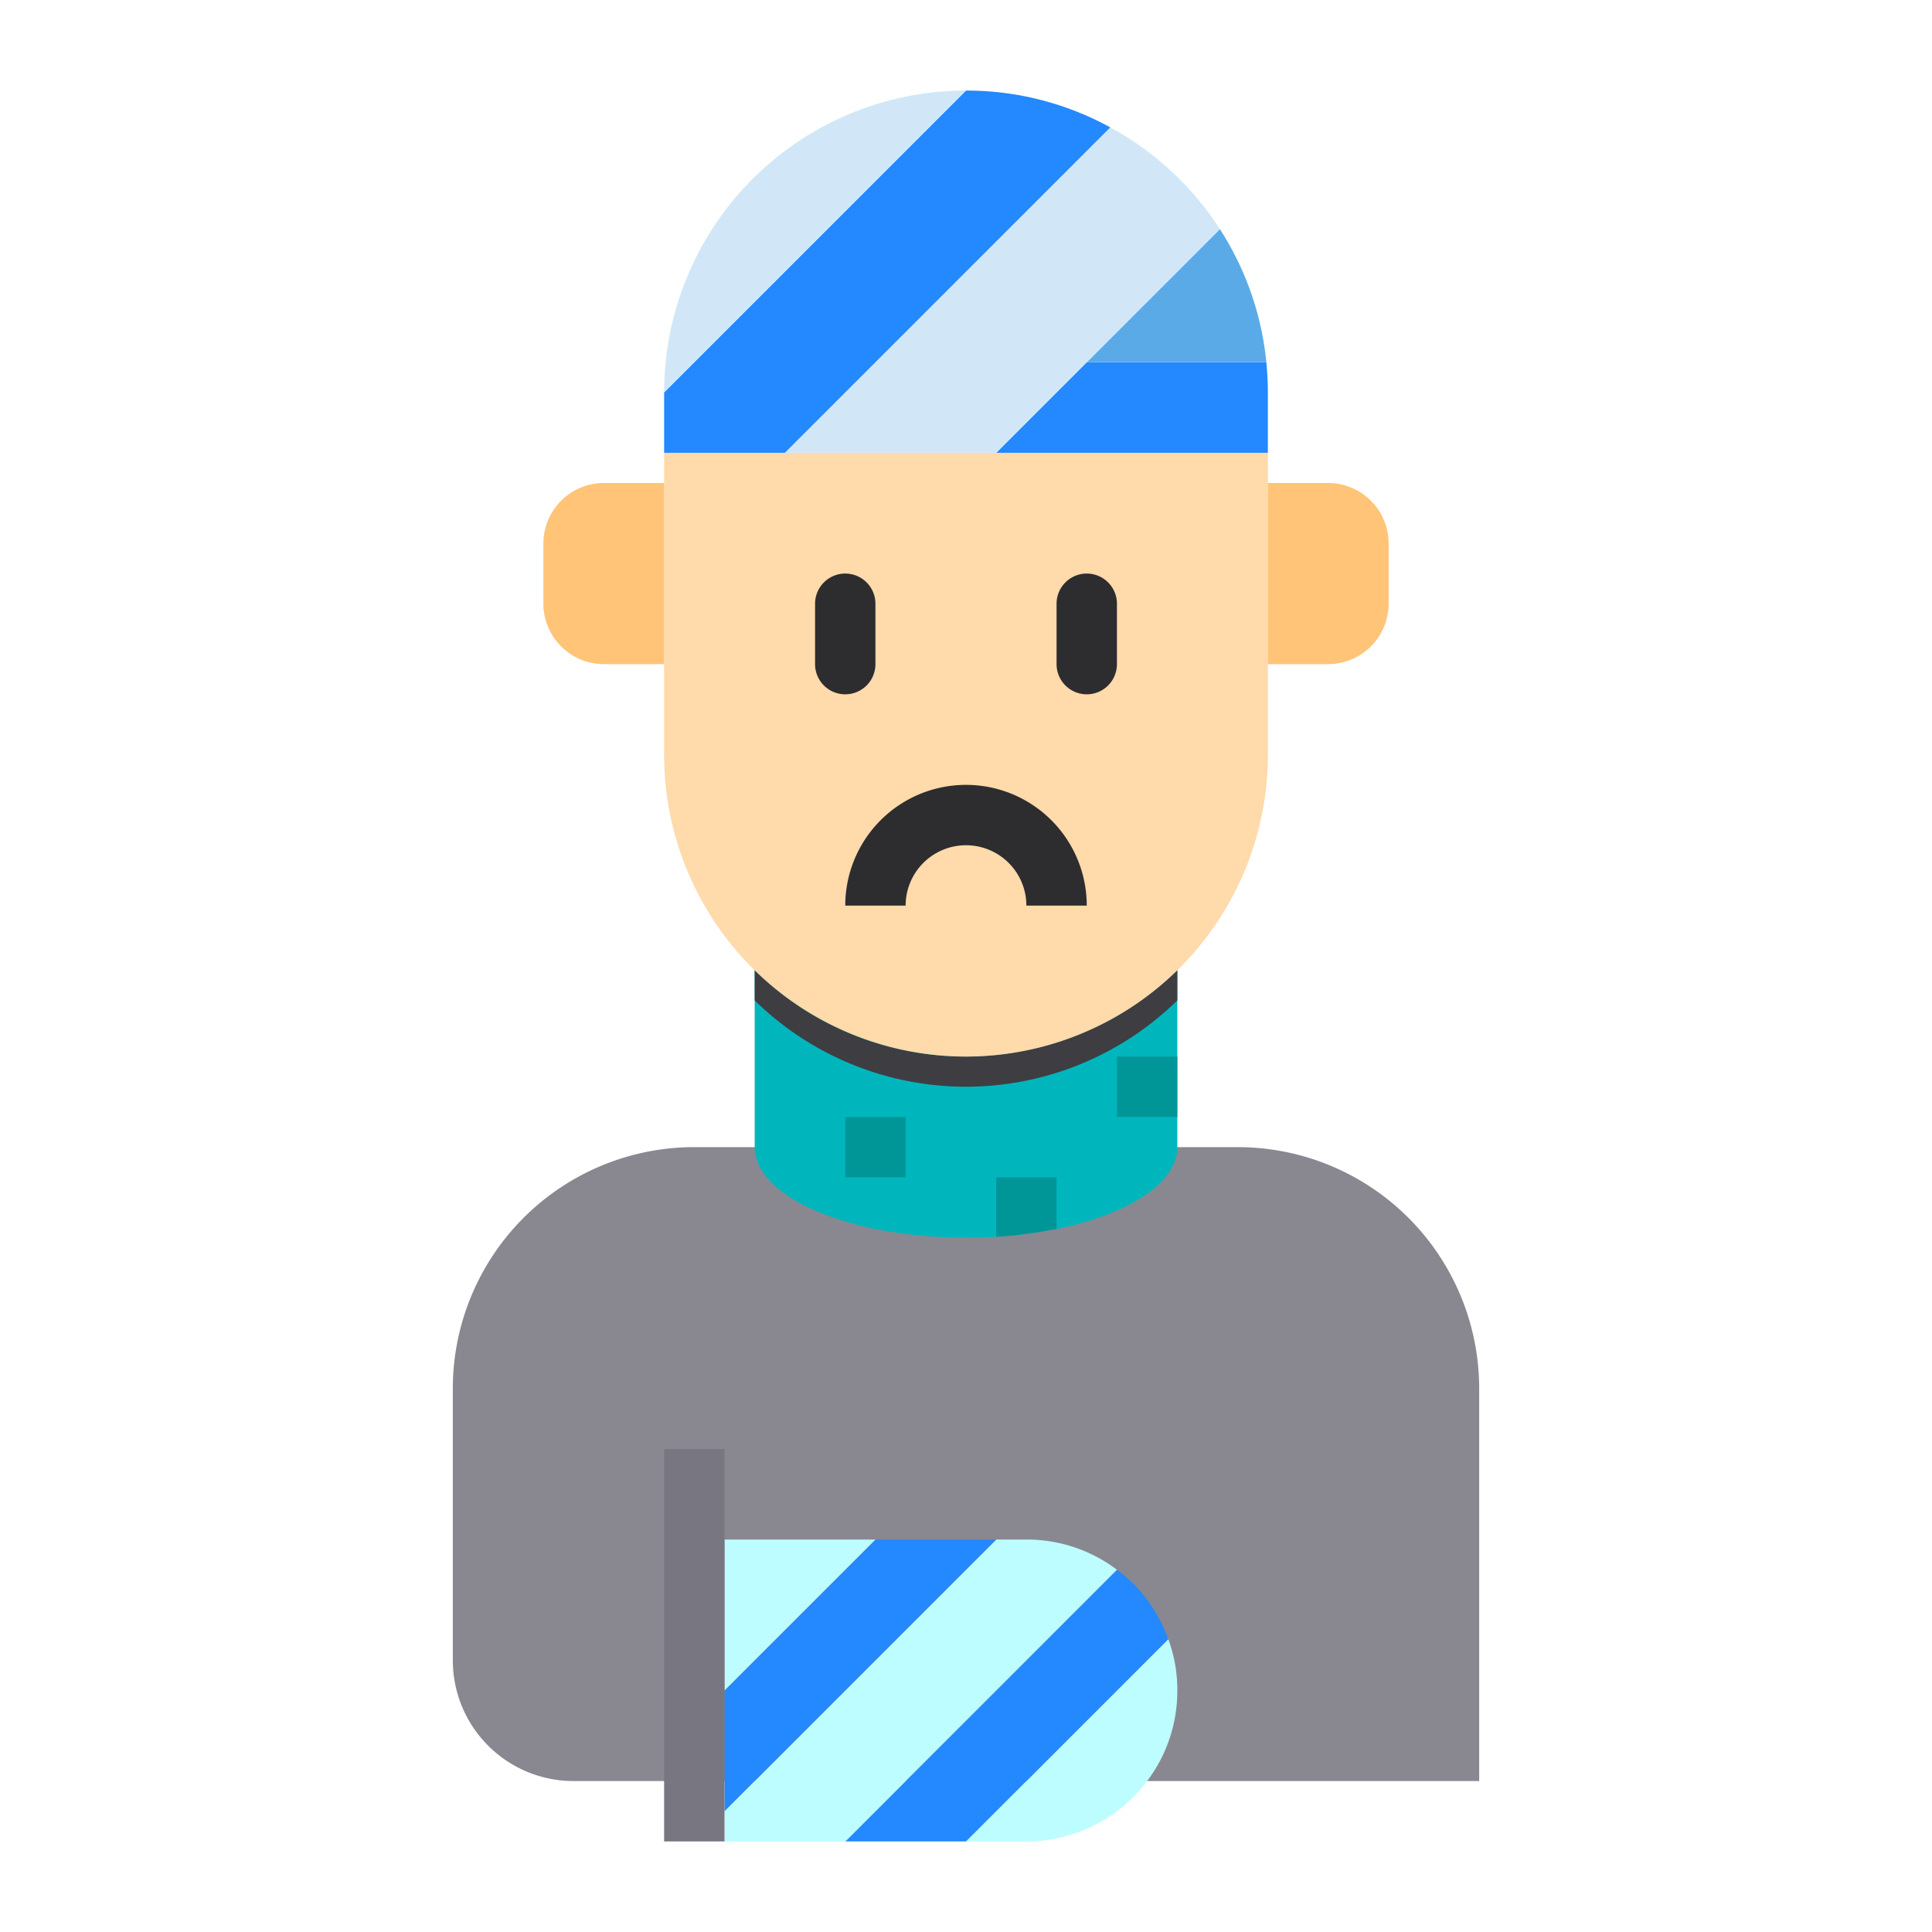 <svg xmlns="http://www.w3.org/2000/svg" viewBox="0 0 64 64" id="patient"><path fill="#898890" d="M49 46v13H19a4 4 0 0 1-4-4v-9a8 8 0 0 1 8-8h18a8 8 0 0 1 8 8Z"></path><path fill="#00b6bd" d="M39 27v11c0 1.2-1.63 2.23-4 2.71-.32.06-.65.12-1 .16-.32.05-.66.08-1 .1s-.66.03-1 .03c-3.87 0-7-1.34-7-3V27Z"></path><path fill="#3e3d42" d="M39 32.14A10.088 10.088 0 0 1 32 35a9.947 9.947 0 0 1-7-2.86v1a10 10 0 0 0 14 0Z"></path><path fill="#ffdaaa" d="M22 15h20v10a10 10 0 0 1-10 10 10 10 0 0 1-10-10V15Z"></path><path fill="#ffc477" d="M22 16v6h-2a2.006 2.006 0 0 1-2-2v-2a2.006 2.006 0 0 1 2-2zm24 2v2a2.006 2.006 0 0 1-2 2h-2v-6h2a2.006 2.006 0 0 1 2 2z"></path><path fill="#bdfdff" d="M38.7 54.3A4.788 4.788 0 0 1 39 56a4.941 4.941 0 0 1-1 3 5.01 5.01 0 0 1-4 2h-2Z"></path><path fill="#2488ff" d="m28 61 9-9a4.691 4.691 0 0 1 .54.46 5.051 5.051 0 0 1 1.16 1.84L32 61Z"></path><path fill="#bdfdff" d="m37 52-9 9h-4v-1l9-9h1a4.941 4.941 0 0 1 3 1Z"></path><path fill="#2488ff" d="M29 51h4l-9 9v-4l5-5z"></path><path fill="#bdfdff" d="m29 51-5 5v-5h5z"></path><path fill="#2488ff" d="M36 12h5.95c.03.33.05.66.05 1v2h-9Z"></path><path fill="#5aaae7" d="M41.95 12H36l4.41-4.41A9.948 9.948 0 0 1 41.95 12Z"></path><path fill="#d1e7f8" d="M40.41 7.59 36 12l-3 3h-7L36.78 4.22a10.031 10.031 0 0 1 3.63 3.37Z"></path><path fill="#2488ff" d="M36.78 4.22 26 15h-4v-2L32 3a9.9 9.9 0 0 1 4.78 1.22Z"></path><path fill="#d1e7f8" d="M32 3 22 13A10 10 0 0 1 32 3Z"></path><path fill="#2d2d30" d="M28 23a1 1 0 0 1-1-1v-2a1 1 0 0 1 2 0v2a1 1 0 0 1-1 1zm8 0a1 1 0 0 1-1-1v-2a1 1 0 0 1 2 0v2a1 1 0 0 1-1 1zm0 7h-2a2 2 0 0 0-4 0h-2a4 4 0 0 1 8 0z"></path><path fill="#009698" d="M28 37h2v2h-2zM35 39v1.71c-.32.06-.65.12-1 .16-.32.05-.66.08-1 .1V39Z"></path><path fill="#787680" d="M22 48h2v13h-2z"></path><path fill="#009698" d="M37 35h2v2h-2z"></path></svg>